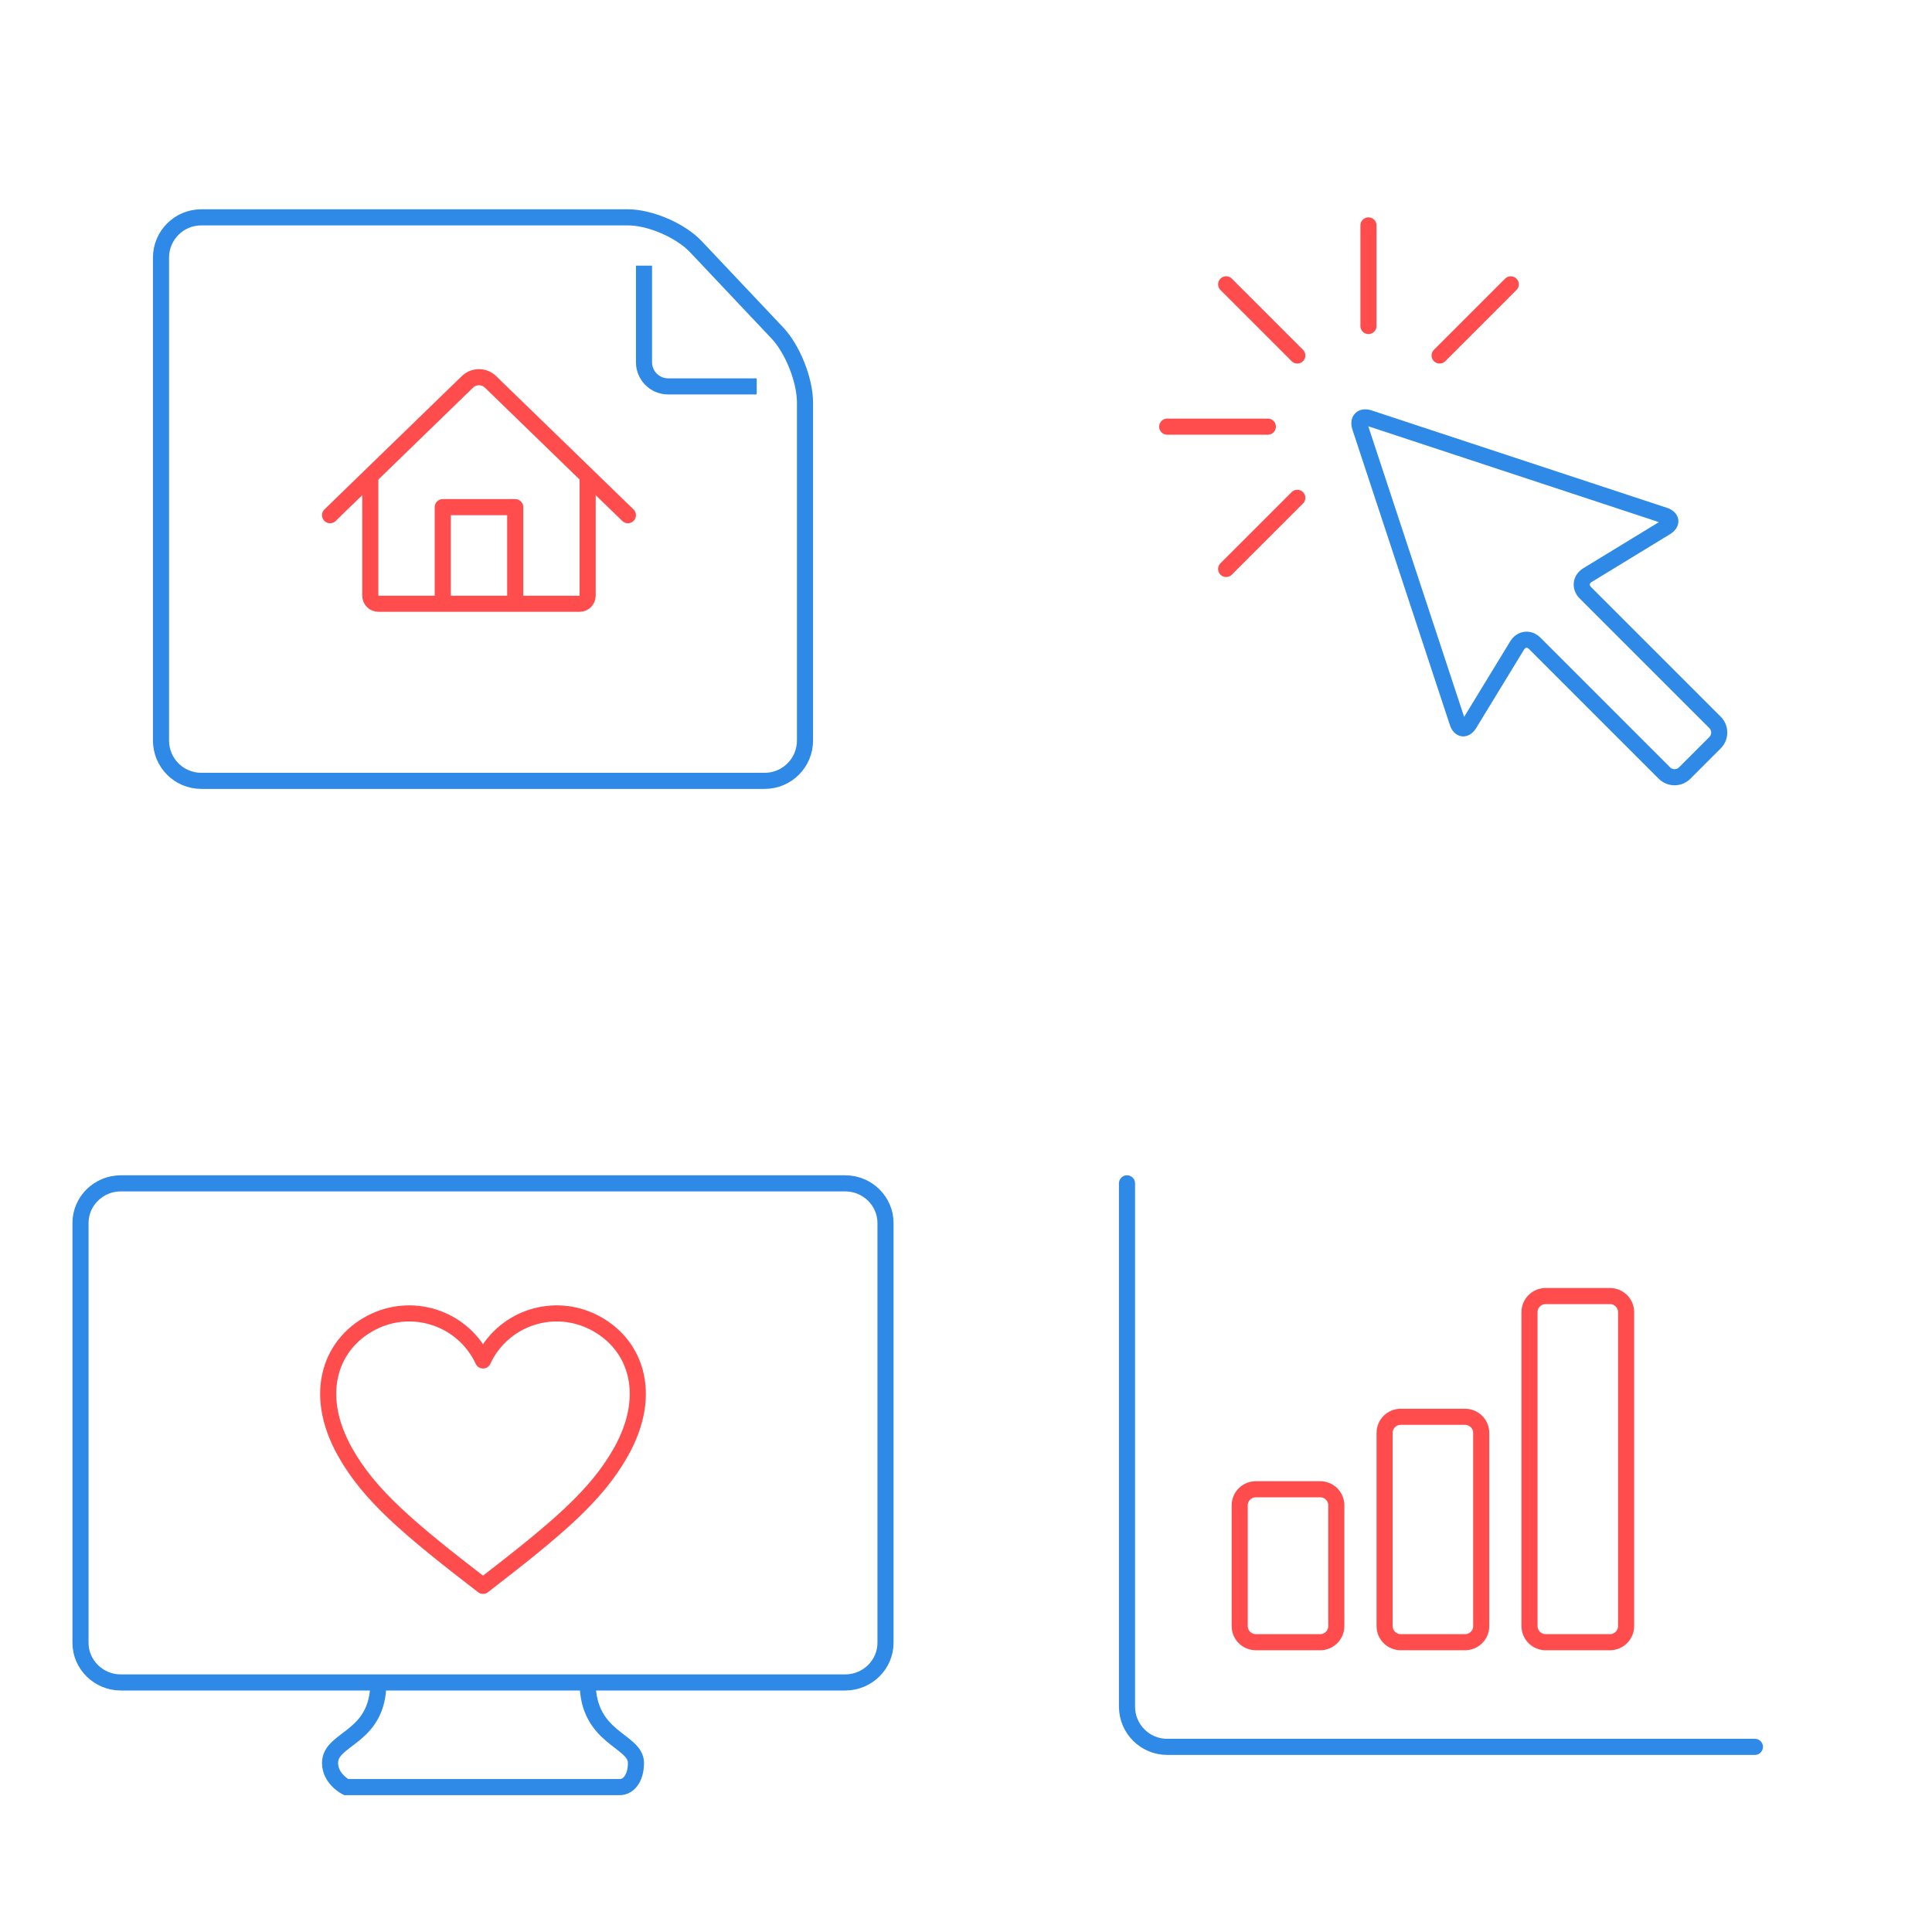 <?xml version="1.0" encoding="utf-8"?><!DOCTYPE svg PUBLIC "-//W3C//DTD SVG 1.1//EN" "http://www.w3.org/Graphics/SVG/1.1/DTD/svg11.dtd"><svg width="240" height="240" viewBox="0 0 240 240" xmlns="http://www.w3.org/2000/svg" xmlns:xlink="http://www.w3.org/1999/xlink"><svg width="120" height="120" viewBox="-595.5 420.5 120 120" enable-background="new -595.5 420.5 120 120" id="bigphoto"><g fill="none" stroke-width="2" stroke-miterlimit="10"><path stroke="#2E8AE6" stroke-linecap="round" stroke-linejoin="round" d="M-575.5 452.506c0-2.766 2.242-5.006 4.996-5.006h53.008c2.76 0 6.535 1.63 8.426 3.63l10.14 10.737c1.896 2.006 3.43 5.867 3.43 8.643v41.98c0 2.766-2.243 5.01-5.003 5.01h-69.992c-2.764 0-5.004-2.23-5.004-5.006v-59.988z"/><path stroke="#2E8AE6" stroke-linejoin="round" d="M-515.5 453.5v12c0 1.656 1.342 3 3.004 3h10.996"/><path stroke="#FF4D4D" d="M-549.5 480.06v14.44c0 .552.445 1 .992 1h25.016c.55 0 .992-.444.992-1v-14.44"/><path stroke="#FF4D4D" stroke-linejoin="round" d="M-540.5 495.5v-12h9v12"/><path stroke="#FF4D4D" stroke-linecap="round" d="M-554.5 484.5l17.064-16.562c.793-.77 2.072-.775 2.87 0L-517.5 484.5"/></g></svg><svg width="120" height="120" viewBox="-595.5 420.5 120 120" enable-background="new -595.5 420.5 120 120" id="clicks" x="120"><path fill="none" stroke="#2E8AE6" stroke-width="2" stroke-linecap="round" stroke-linejoin="round" stroke-miterlimit="10" d="M-508.582 486.016c.834-.51.76-1.178-.17-1.486l-36.66-12.092c-.928-.307-1.437.203-1.13 1.133l12.093 36.66c.307.93.974 1.005 1.483.17l5.93-9.72c.51-.836 1.494-.953 2.186-.26l16.11 16.11c.693.692 1.825.692 2.517 0l3.773-3.772c.692-.69.692-1.824 0-2.516l-16.112-16.11c-.69-.694-.573-1.677.26-2.187l9.72-5.93z"/><g fill="none" stroke="#FF4D4D" stroke-width="2" stroke-linecap="round" stroke-miterlimit="10"><path d="M-545.505 448.5V461M-558.005 473.5h-12.5M-563.182 455.822l8.838 8.84M-527.828 455.823l-8.838 8.838M-554.344 482.34l-8.838 8.837"/></g></svg><svg width="120" height="120" viewBox="-595.5 420.5 120 120" enable-background="new -595.5 420.5 120 120" id="design" y="120"><path fill="none" stroke="#FF4C4C" stroke-width="2" stroke-linecap="round" stroke-linejoin="round" d="M-518.4 480.934c2.13-3.752 2.548-7.217 1.763-10.055-.785-2.84-2.777-5.05-5.47-6.292-2.53-1.164-5.292-1.2-7.716-.312-2.422.887-4.505 2.7-5.674 5.225-1.172-2.52-3.257-4.338-5.683-5.224-2.425-.887-5.19-.852-7.725.312-2.688 1.242-4.675 3.452-5.458 6.29-.784 2.84-.364 6.304 1.76 10.056 1.51 2.667 3.45 5.01 6.18 7.585 2.732 2.573 6.254 5.387 10.926 8.98 4.668-3.6 8.188-6.407 10.918-8.98 2.727-2.578 4.67-4.92 6.18-7.586z"/><path fill="none" stroke="#2E8AE6" stroke-width="2" d="M-522.5 509.5c0 7 6 7.157 6 10 0 2-1 3-2 3h-34s-2-1-2-3c0-3.165 6-3 6-10"/><path fill="none" stroke="#2E8AE6" stroke-width="2" d="M-485.5 504.58c0 2.706-2.25 4.92-5 4.92h-90c-2.75 0-5-2.214-5-4.92v-52.16c0-2.706 2.25-4.92 5-4.92h90c2.75 0 5 2.214 5 4.92v52.16z"/></svg><svg width="120" height="120" viewBox="-595.5 420.5 120 120" enable-background="new -595.5 420.5 120 120" id="stats" x="120" y="120"><g fill="none" stroke-width="2" stroke-miterlimit="10"><path stroke="#FF4D4D" d="M-525.5 463.502c0-1.105.902-2.002 2.008-2.002h7.983c1.11 0 2.01.898 2.01 2.002v38.996c0 1.105-.903 2.002-2.01 2.002h-7.982c-1.11 0-2.008-.898-2.008-2.002v-38.996zM-543.5 478.49c0-1.1.902-1.99 2.008-1.99h7.983c1.11 0 2.01.898 2.01 1.99v24.018c0 1.1-.903 1.992-2.01 1.992h-7.982c-1.11 0-2.008-.9-2.008-1.992V478.49zM-561.5 487.496c0-1.102.902-1.996 2.008-1.996h7.983c1.11 0 2.01.89 2.01 1.996v15.006c0 1.104-.903 1.998-2.01 1.998h-7.982c-1.11 0-2.008-.89-2.008-1.998v-15.006z"/><path stroke="#2E8AE6" stroke-linecap="round" stroke-linejoin="round" d="M-575.5 447.5v65c0 2.762 2.23 5.002 5 5.002h73"/></g></svg></svg>